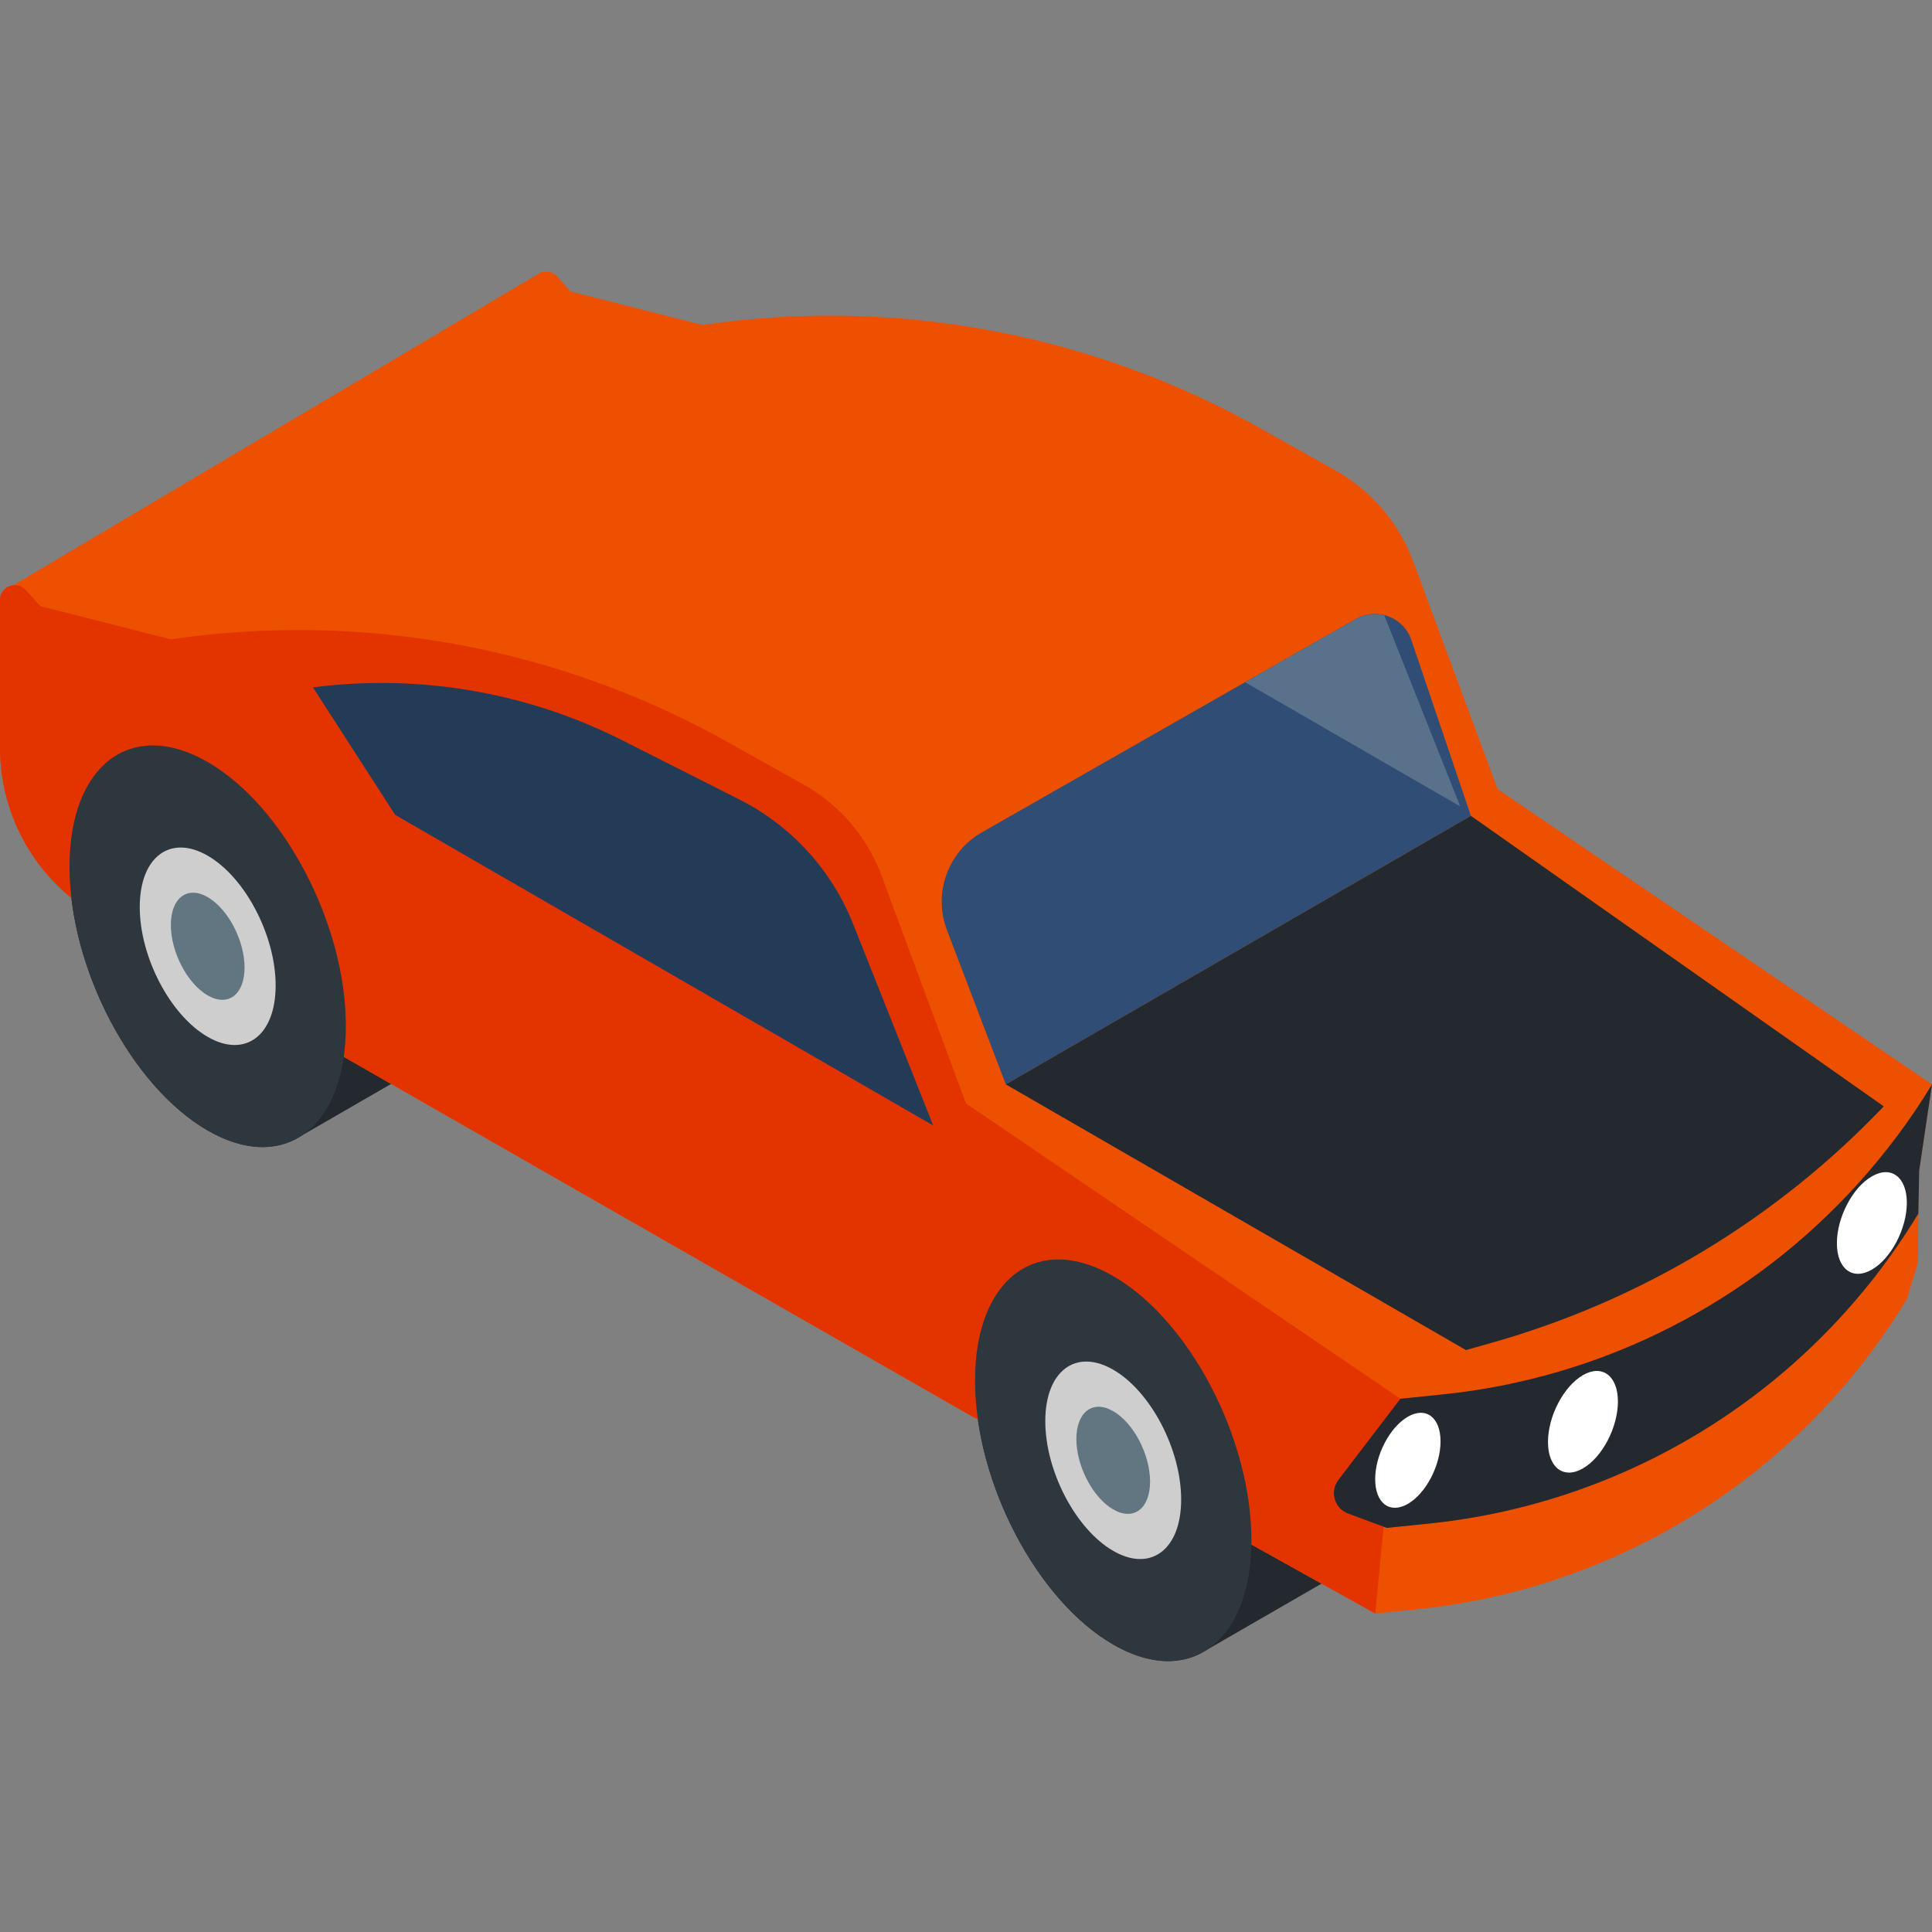 <svg viewBox="0 -72 512 512" xmlns="http://www.w3.org/2000/svg"><rect x="0" y="-72" width="512" height="512" fill="#808080" stroke="none"/><path d="m318.082 366.227c.605-.305 51.98-30.027 51.98-30.027l-44.945-31.617c-6.609-16.523-17.625-31.211-30.102-38.414-20.227-11.676-36.621.719-36.621 27.684 0 26.965 16.395 58.293 36.621 69.969 8.742 5.047 16.766 5.59 23.062 2.406zm0 0" fill="#23292e"/><path d="m130.09 199.98-44.945-31.621c-6.613-16.523-17.625-31.211-30.102-38.414-20.227-11.676-36.621.719-36.621 27.684 0 26.969 16.395 58.293 36.621 69.969 9.586 5.535 18.309 5.656 24.836 1.383zm0 0" fill="#23292e"/><path d="m396.875 137.121-22.367-60.355c-3.797-10.238-11.109-18.789-20.637-24.125l-20.129-11.281c-44.84-25.129-96.734-34.707-147.59-27.238l-35.02-8.91-3.367-3.855c-1.078-1.238-2.586-1.562-3.918-1.223l-.191-.133-140.082 83.062.023.02c-1.879.172-3.598 1.68-3.598 3.918v39.211c0 18.379 9.84 35.352 25.793 44.48l231.938 132.746 73.891 33.871 32.832 18.297h.004l11.09-1.133c53.766-5.484 101.828-35.914 129.781-82.168l2.18-7.211c.52-1.395.812-2.918.82-4.543l.066-20.93 3.605-24.25zm0 0" fill="#ed5100"/><path d="m192.867 124.66 20.133 11.281c9.523 5.336 16.84 13.891 20.633 24.129l22.367 60.352 115.125 78.25-3.352 22.551-3.316 34.387-32.836-18.297-73.891-33.871-231.938-132.746c-15.953-9.133-25.793-26.105-25.793-44.484v-39.211c0-3.602 4.441-5.305 6.852-2.629l3.82 4.246 34.605 8.805c50.855-7.469 102.75 2.109 147.59 27.238zm0 0" fill="#e33400"/><path d="m331.637 336.137c0 26.965-16.398 39.359-36.621 27.684-20.227-11.676-36.621-43.004-36.621-69.969 0-26.965 16.395-39.359 36.621-27.684 20.223 11.676 36.621 43.004 36.621 69.969zm0 0" fill="#2e373d"/><path d="m313.02 325.391c0 13.258-8.059 19.352-18.004 13.609-9.945-5.738-18.004-21.141-18.004-34.398 0-13.258 8.059-19.355 18.004-13.613 9.945 5.742 18.004 21.145 18.004 34.402zm0 0" fill="#cecece"/><path d="m304.781 320.633c0 7.191-4.371 10.496-9.766 7.383s-9.766-11.465-9.766-18.656 4.371-10.496 9.766-7.383c5.395 3.113 9.766 11.465 9.766 18.656zm0 0" fill="#627681"/><path d="m91.66 199.914c0 26.969-16.395 39.363-36.621 27.684-20.223-11.676-36.617-43-36.617-69.969 0-26.965 16.395-39.359 36.617-27.684 20.227 11.676 36.621 43.004 36.621 69.969zm0 0" fill="#2e373d"/><path d="m73.047 189.168c0 13.258-8.062 19.352-18.008 13.609-9.941-5.742-18.004-21.141-18.004-34.398 0-13.262 8.062-19.355 18.004-13.613 9.945 5.742 18.008 21.145 18.008 34.402zm0 0" fill="#cecece"/><path d="m64.809 184.41c0 7.191-4.375 10.496-9.766 7.383-5.395-3.113-9.766-11.469-9.766-18.66 0-7.191 4.371-10.496 9.766-7.379 5.391 3.113 9.766 11.465 9.766 18.656zm0 0" fill="#627681"/><path d="m492.551 241.488c-28.312 31.434-67.492 51.684-110.336 56.055l-11.09 1.133-16.434 21.516c-2.352 3.082-1.059 7.555 2.57 8.906l10.242 3.812 11.09-1.133c53.766-5.484 101.828-35.914 129.785-82.168l.227-11.414 3.395-22.824c-5.68 9.398-12.23 18.102-19.449 26.117zm0 0" fill="#23292e"/><path d="m266.547 215.371 123.258-71.164-15.777-46.594c-2.055-6.066-9.137-8.758-14.703-5.582l-99.078 56.52c-9.07 5.176-13.016 16.188-9.293 25.945zm0 0" fill="#304e75"/><path d="m247.316 226.273-21.25-53.457c-5.68-14.285-16.391-26-30.109-32.938l-30.969-15.656c-25.324-12.805-53.914-17.703-82.059-14.062l21.801 33.793zm0 0" fill="#243b58"/><path d="m386.977 141.703-20.137-50.648c-2.441-.617-5.109-.395-7.516.977l-29.367 16.754zm0 0" fill="#59718b"/><path d="m266.547 215.371 121.957 70.414 6.996-1.984c39.551-11.211 75.367-32.836 103.711-62.609l-109.406-76.984zm0 0" fill="#23292e"/><g fill="#fff"><path d="m381.758 309.992c0 6.379-3.879 13.789-8.66 16.551-4.785 2.762-8.664-.168-8.664-6.547s3.879-13.789 8.664-16.551c4.781-2.762 8.66.172 8.66 6.547zm0 0"/><path d="m428.766 299.434c0 6.824-4.152 14.754-9.27 17.707-5.117 2.957-9.266-.18-9.266-7.004s4.148-14.754 9.266-17.707c5.117-2.957 9.27.18 9.27 7.004zm0 0"/><path d="m505.332 246.758c0 6.82-4.148 14.75-9.27 17.703-5.117 2.957-9.266-.18-9.266-7.004s4.148-14.754 9.266-17.707c5.121-2.953 9.27.184 9.27 7.008zm0 0"/></g></svg>